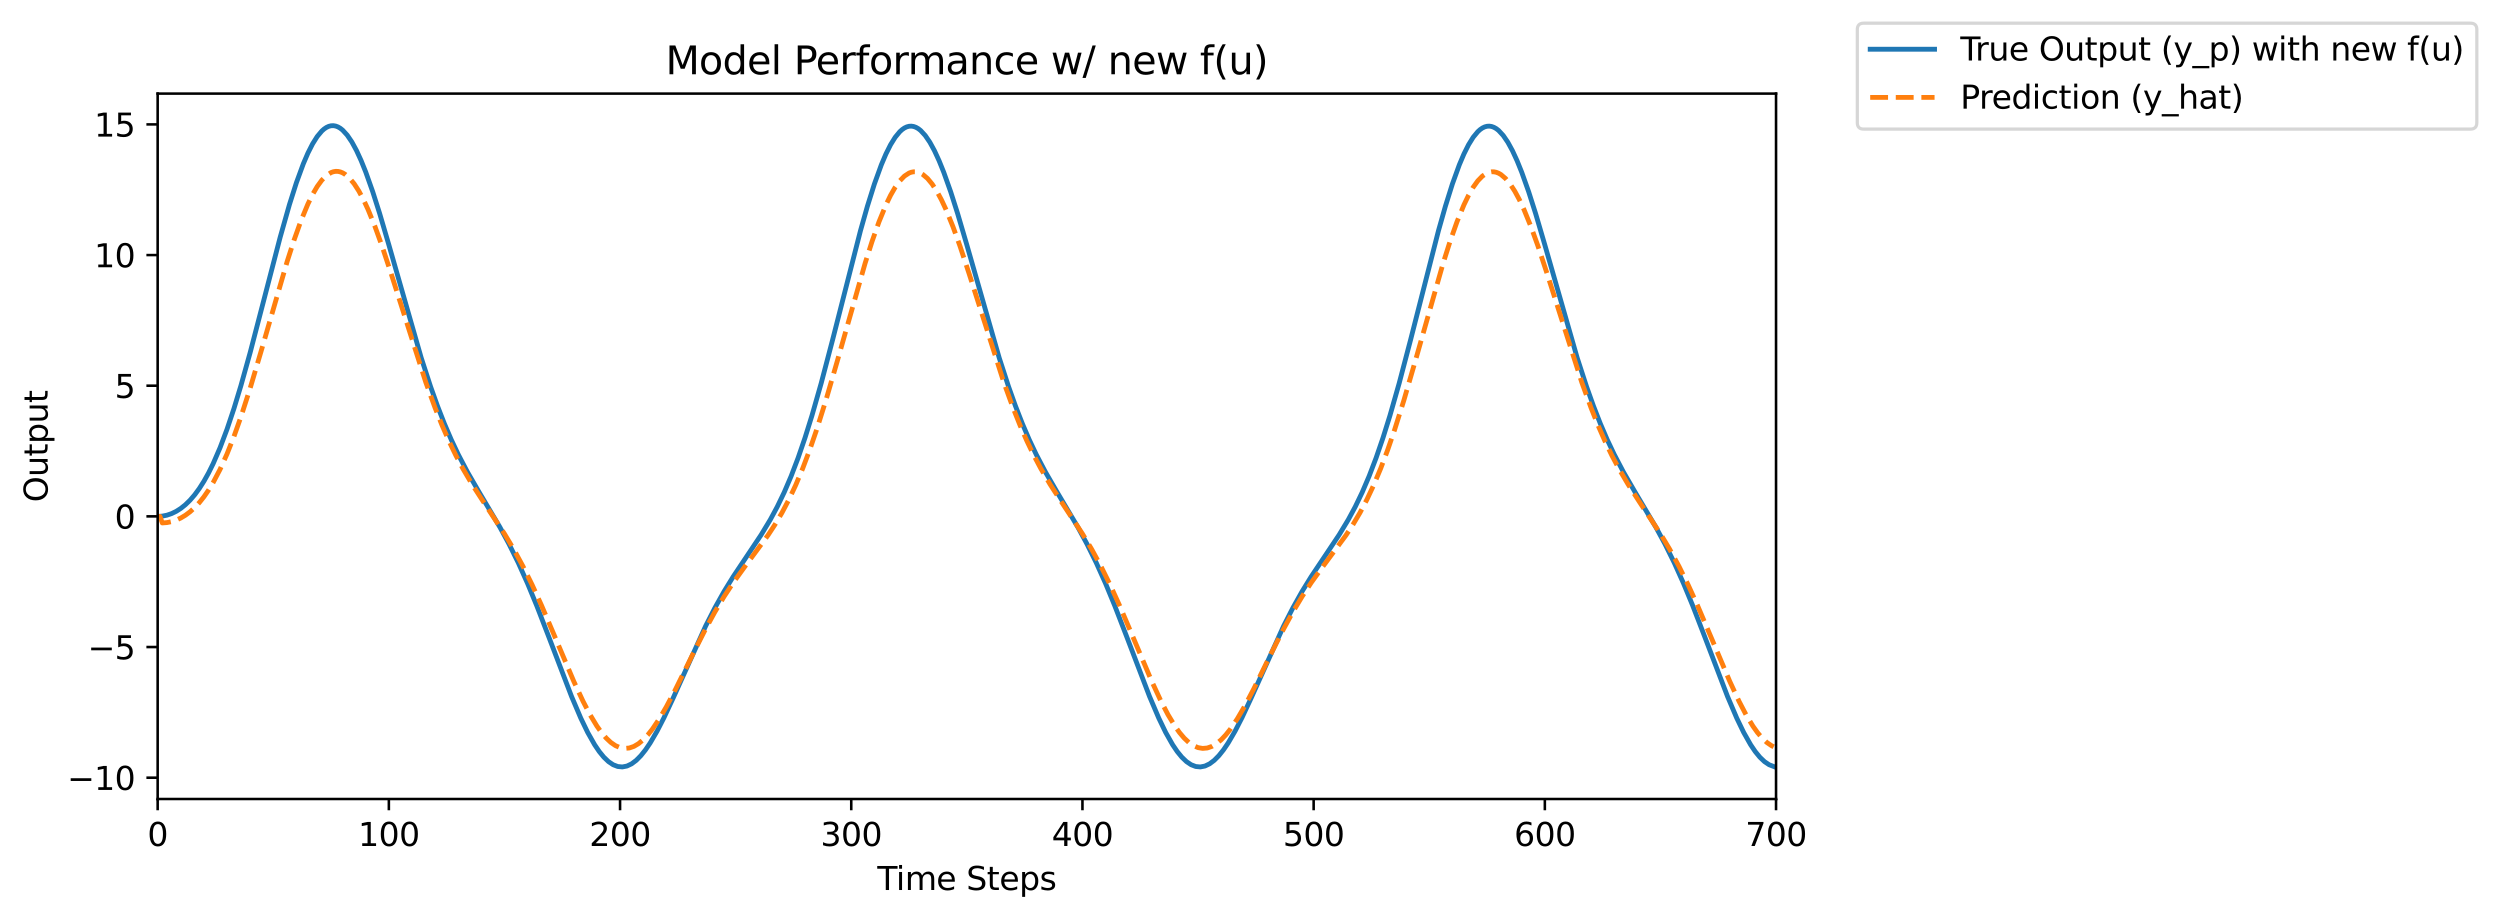 <?xml version="1.0" encoding="utf-8" standalone="no"?>
<!DOCTYPE svg PUBLIC "-//W3C//DTD SVG 1.1//EN"
  "http://www.w3.org/Graphics/SVG/1.1/DTD/svg11.dtd">
<svg xmlns:xlink="http://www.w3.org/1999/xlink" width="776.718pt" height="285.796pt" viewBox="0 0 776.718 285.796" xmlns="http://www.w3.org/2000/svg" version="1.1">
 <defs>
  <style type="text/css">*{stroke-linejoin: round; stroke-linecap: butt}</style>
 </defs>
 <g id="figure_1">
  <g id="patch_1">
   <path d="M 0 285.796 
L 776.718 285.796 
L 776.718 0 
L 0 0 
z
" style="fill: #ffffff"/>
  </g>
  <g id="axes_1">
   <g id="patch_2">
    <path d="M 48.983 248.24 
L 551.793 248.24 
L 551.793 29.08 
L 48.983 29.08 
z
" style="fill: #ffffff"/>
   </g>
   <g id="matplotlib.axis_1">
    <g id="xtick_1">
     <g id="line2d_1">
      <defs>
       <path id="m8957462bdc" d="M 0 0 
L 0 3.5 
" style="stroke: #000000; stroke-width: 0.8"/>
      </defs>
      <g>
       <use xlink:href="#m8957462bdc" x="48.983" y="248.24" style="stroke: #000000; stroke-width: 0.8"/>
      </g>
     </g>
     <g id="text_1">
      <!-- 0 -->
      <g transform="translate(45.802 262.838) scale(0.1 -0.1)">
       <defs>
        <path id="DejaVuSans-30" d="M 2034 4250 
Q 1547 4250 1301 3770 
Q 1056 3291 1056 2328 
Q 1056 1369 1301 889 
Q 1547 409 2034 409 
Q 2525 409 2770 889 
Q 3016 1369 3016 2328 
Q 3016 3291 2770 3770 
Q 2525 4250 2034 4250 
z
M 2034 4750 
Q 2819 4750 3233 4129 
Q 3647 3509 3647 2328 
Q 3647 1150 3233 529 
Q 2819 -91 2034 -91 
Q 1250 -91 836 529 
Q 422 1150 422 2328 
Q 422 3509 836 4129 
Q 1250 4750 2034 4750 
z
" transform="scale(0.016)"/>
       </defs>
       <use xlink:href="#DejaVuSans-30"/>
      </g>
     </g>
    </g>
    <g id="xtick_2">
     <g id="line2d_2">
      <g>
       <use xlink:href="#m8957462bdc" x="120.813" y="248.24" style="stroke: #000000; stroke-width: 0.8"/>
      </g>
     </g>
     <g id="text_2">
      <!-- 100 -->
      <g transform="translate(111.269 262.838) scale(0.1 -0.1)">
       <defs>
        <path id="DejaVuSans-31" d="M 794 531 
L 1825 531 
L 1825 4091 
L 703 3866 
L 703 4441 
L 1819 4666 
L 2450 4666 
L 2450 531 
L 3481 531 
L 3481 0 
L 794 0 
L 794 531 
z
" transform="scale(0.016)"/>
       </defs>
       <use xlink:href="#DejaVuSans-31"/>
       <use xlink:href="#DejaVuSans-30" x="63.623"/>
       <use xlink:href="#DejaVuSans-30" x="127.246"/>
      </g>
     </g>
    </g>
    <g id="xtick_3">
     <g id="line2d_3">
      <g>
       <use xlink:href="#m8957462bdc" x="192.643" y="248.24" style="stroke: #000000; stroke-width: 0.8"/>
      </g>
     </g>
     <g id="text_3">
      <!-- 200 -->
      <g transform="translate(183.099 262.838) scale(0.1 -0.1)">
       <defs>
        <path id="DejaVuSans-32" d="M 1228 531 
L 3431 531 
L 3431 0 
L 469 0 
L 469 531 
Q 828 903 1448 1529 
Q 2069 2156 2228 2338 
Q 2531 2678 2651 2914 
Q 2772 3150 2772 3378 
Q 2772 3750 2511 3984 
Q 2250 4219 1831 4219 
Q 1534 4219 1204 4116 
Q 875 4013 500 3803 
L 500 4441 
Q 881 4594 1212 4672 
Q 1544 4750 1819 4750 
Q 2544 4750 2975 4387 
Q 3406 4025 3406 3419 
Q 3406 3131 3298 2873 
Q 3191 2616 2906 2266 
Q 2828 2175 2409 1742 
Q 1991 1309 1228 531 
z
" transform="scale(0.016)"/>
       </defs>
       <use xlink:href="#DejaVuSans-32"/>
       <use xlink:href="#DejaVuSans-30" x="63.623"/>
       <use xlink:href="#DejaVuSans-30" x="127.246"/>
      </g>
     </g>
    </g>
    <g id="xtick_4">
     <g id="line2d_4">
      <g>
       <use xlink:href="#m8957462bdc" x="264.473" y="248.24" style="stroke: #000000; stroke-width: 0.8"/>
      </g>
     </g>
     <g id="text_4">
      <!-- 300 -->
      <g transform="translate(254.929 262.838) scale(0.1 -0.1)">
       <defs>
        <path id="DejaVuSans-33" d="M 2597 2516 
Q 3050 2419 3304 2112 
Q 3559 1806 3559 1356 
Q 3559 666 3084 287 
Q 2609 -91 1734 -91 
Q 1441 -91 1130 -33 
Q 819 25 488 141 
L 488 750 
Q 750 597 1062 519 
Q 1375 441 1716 441 
Q 2309 441 2620 675 
Q 2931 909 2931 1356 
Q 2931 1769 2642 2001 
Q 2353 2234 1838 2234 
L 1294 2234 
L 1294 2753 
L 1863 2753 
Q 2328 2753 2575 2939 
Q 2822 3125 2822 3475 
Q 2822 3834 2567 4026 
Q 2313 4219 1838 4219 
Q 1578 4219 1281 4162 
Q 984 4106 628 3988 
L 628 4550 
Q 988 4650 1302 4700 
Q 1616 4750 1894 4750 
Q 2613 4750 3031 4423 
Q 3450 4097 3450 3541 
Q 3450 3153 3228 2886 
Q 3006 2619 2597 2516 
z
" transform="scale(0.016)"/>
       </defs>
       <use xlink:href="#DejaVuSans-33"/>
       <use xlink:href="#DejaVuSans-30" x="63.623"/>
       <use xlink:href="#DejaVuSans-30" x="127.246"/>
      </g>
     </g>
    </g>
    <g id="xtick_5">
     <g id="line2d_5">
      <g>
       <use xlink:href="#m8957462bdc" x="336.303" y="248.24" style="stroke: #000000; stroke-width: 0.8"/>
      </g>
     </g>
     <g id="text_5">
      <!-- 400 -->
      <g transform="translate(326.759 262.838) scale(0.1 -0.1)">
       <defs>
        <path id="DejaVuSans-34" d="M 2419 4116 
L 825 1625 
L 2419 1625 
L 2419 4116 
z
M 2253 4666 
L 3047 4666 
L 3047 1625 
L 3713 1625 
L 3713 1100 
L 3047 1100 
L 3047 0 
L 2419 0 
L 2419 1100 
L 313 1100 
L 313 1709 
L 2253 4666 
z
" transform="scale(0.016)"/>
       </defs>
       <use xlink:href="#DejaVuSans-34"/>
       <use xlink:href="#DejaVuSans-30" x="63.623"/>
       <use xlink:href="#DejaVuSans-30" x="127.246"/>
      </g>
     </g>
    </g>
    <g id="xtick_6">
     <g id="line2d_6">
      <g>
       <use xlink:href="#m8957462bdc" x="408.133" y="248.24" style="stroke: #000000; stroke-width: 0.8"/>
      </g>
     </g>
     <g id="text_6">
      <!-- 500 -->
      <g transform="translate(398.589 262.838) scale(0.1 -0.1)">
       <defs>
        <path id="DejaVuSans-35" d="M 691 4666 
L 3169 4666 
L 3169 4134 
L 1269 4134 
L 1269 2991 
Q 1406 3038 1543 3061 
Q 1681 3084 1819 3084 
Q 2600 3084 3056 2656 
Q 3513 2228 3513 1497 
Q 3513 744 3044 326 
Q 2575 -91 1722 -91 
Q 1428 -91 1123 -41 
Q 819 9 494 109 
L 494 744 
Q 775 591 1075 516 
Q 1375 441 1709 441 
Q 2250 441 2565 725 
Q 2881 1009 2881 1497 
Q 2881 1984 2565 2268 
Q 2250 2553 1709 2553 
Q 1456 2553 1204 2497 
Q 953 2441 691 2322 
L 691 4666 
z
" transform="scale(0.016)"/>
       </defs>
       <use xlink:href="#DejaVuSans-35"/>
       <use xlink:href="#DejaVuSans-30" x="63.623"/>
       <use xlink:href="#DejaVuSans-30" x="127.246"/>
      </g>
     </g>
    </g>
    <g id="xtick_7">
     <g id="line2d_7">
      <g>
       <use xlink:href="#m8957462bdc" x="479.963" y="248.24" style="stroke: #000000; stroke-width: 0.8"/>
      </g>
     </g>
     <g id="text_7">
      <!-- 600 -->
      <g transform="translate(470.419 262.838) scale(0.1 -0.1)">
       <defs>
        <path id="DejaVuSans-36" d="M 2113 2584 
Q 1688 2584 1439 2293 
Q 1191 2003 1191 1497 
Q 1191 994 1439 701 
Q 1688 409 2113 409 
Q 2538 409 2786 701 
Q 3034 994 3034 1497 
Q 3034 2003 2786 2293 
Q 2538 2584 2113 2584 
z
M 3366 4563 
L 3366 3988 
Q 3128 4100 2886 4159 
Q 2644 4219 2406 4219 
Q 1781 4219 1451 3797 
Q 1122 3375 1075 2522 
Q 1259 2794 1537 2939 
Q 1816 3084 2150 3084 
Q 2853 3084 3261 2657 
Q 3669 2231 3669 1497 
Q 3669 778 3244 343 
Q 2819 -91 2113 -91 
Q 1303 -91 875 529 
Q 447 1150 447 2328 
Q 447 3434 972 4092 
Q 1497 4750 2381 4750 
Q 2619 4750 2861 4703 
Q 3103 4656 3366 4563 
z
" transform="scale(0.016)"/>
       </defs>
       <use xlink:href="#DejaVuSans-36"/>
       <use xlink:href="#DejaVuSans-30" x="63.623"/>
       <use xlink:href="#DejaVuSans-30" x="127.246"/>
      </g>
     </g>
    </g>
    <g id="xtick_8">
     <g id="line2d_8">
      <g>
       <use xlink:href="#m8957462bdc" x="551.793" y="248.24" style="stroke: #000000; stroke-width: 0.8"/>
      </g>
     </g>
     <g id="text_8">
      <!-- 700 -->
      <g transform="translate(542.249 262.838) scale(0.1 -0.1)">
       <defs>
        <path id="DejaVuSans-37" d="M 525 4666 
L 3525 4666 
L 3525 4397 
L 1831 0 
L 1172 0 
L 2766 4134 
L 525 4134 
L 525 4666 
z
" transform="scale(0.016)"/>
       </defs>
       <use xlink:href="#DejaVuSans-37"/>
       <use xlink:href="#DejaVuSans-30" x="63.623"/>
       <use xlink:href="#DejaVuSans-30" x="127.246"/>
      </g>
     </g>
    </g>
    <g id="text_9">
     <!-- Time Steps -->
     <g transform="translate(272.575 276.517) scale(0.1 -0.1)">
      <defs>
       <path id="DejaVuSans-54" d="M -19 4666 
L 3928 4666 
L 3928 4134 
L 2272 4134 
L 2272 0 
L 1638 0 
L 1638 4134 
L -19 4134 
L -19 4666 
z
" transform="scale(0.016)"/>
       <path id="DejaVuSans-69" d="M 603 3500 
L 1178 3500 
L 1178 0 
L 603 0 
L 603 3500 
z
M 603 4863 
L 1178 4863 
L 1178 4134 
L 603 4134 
L 603 4863 
z
" transform="scale(0.016)"/>
       <path id="DejaVuSans-6d" d="M 3328 2828 
Q 3544 3216 3844 3400 
Q 4144 3584 4550 3584 
Q 5097 3584 5394 3201 
Q 5691 2819 5691 2113 
L 5691 0 
L 5113 0 
L 5113 2094 
Q 5113 2597 4934 2840 
Q 4756 3084 4391 3084 
Q 3944 3084 3684 2787 
Q 3425 2491 3425 1978 
L 3425 0 
L 2847 0 
L 2847 2094 
Q 2847 2600 2669 2842 
Q 2491 3084 2119 3084 
Q 1678 3084 1418 2786 
Q 1159 2488 1159 1978 
L 1159 0 
L 581 0 
L 581 3500 
L 1159 3500 
L 1159 2956 
Q 1356 3278 1631 3431 
Q 1906 3584 2284 3584 
Q 2666 3584 2933 3390 
Q 3200 3197 3328 2828 
z
" transform="scale(0.016)"/>
       <path id="DejaVuSans-65" d="M 3597 1894 
L 3597 1613 
L 953 1613 
Q 991 1019 1311 708 
Q 1631 397 2203 397 
Q 2534 397 2845 478 
Q 3156 559 3463 722 
L 3463 178 
Q 3153 47 2828 -22 
Q 2503 -91 2169 -91 
Q 1331 -91 842 396 
Q 353 884 353 1716 
Q 353 2575 817 3079 
Q 1281 3584 2069 3584 
Q 2775 3584 3186 3129 
Q 3597 2675 3597 1894 
z
M 3022 2063 
Q 3016 2534 2758 2815 
Q 2500 3097 2075 3097 
Q 1594 3097 1305 2825 
Q 1016 2553 972 2059 
L 3022 2063 
z
" transform="scale(0.016)"/>
       <path id="DejaVuSans-20" transform="scale(0.016)"/>
       <path id="DejaVuSans-53" d="M 3425 4513 
L 3425 3897 
Q 3066 4069 2747 4153 
Q 2428 4238 2131 4238 
Q 1616 4238 1336 4038 
Q 1056 3838 1056 3469 
Q 1056 3159 1242 3001 
Q 1428 2844 1947 2747 
L 2328 2669 
Q 3034 2534 3370 2195 
Q 3706 1856 3706 1288 
Q 3706 609 3251 259 
Q 2797 -91 1919 -91 
Q 1588 -91 1214 -16 
Q 841 59 441 206 
L 441 856 
Q 825 641 1194 531 
Q 1563 422 1919 422 
Q 2459 422 2753 634 
Q 3047 847 3047 1241 
Q 3047 1584 2836 1778 
Q 2625 1972 2144 2069 
L 1759 2144 
Q 1053 2284 737 2584 
Q 422 2884 422 3419 
Q 422 4038 858 4394 
Q 1294 4750 2059 4750 
Q 2388 4750 2728 4690 
Q 3069 4631 3425 4513 
z
" transform="scale(0.016)"/>
       <path id="DejaVuSans-74" d="M 1172 4494 
L 1172 3500 
L 2356 3500 
L 2356 3053 
L 1172 3053 
L 1172 1153 
Q 1172 725 1289 603 
Q 1406 481 1766 481 
L 2356 481 
L 2356 0 
L 1766 0 
Q 1100 0 847 248 
Q 594 497 594 1153 
L 594 3053 
L 172 3053 
L 172 3500 
L 594 3500 
L 594 4494 
L 1172 4494 
z
" transform="scale(0.016)"/>
       <path id="DejaVuSans-70" d="M 1159 525 
L 1159 -1331 
L 581 -1331 
L 581 3500 
L 1159 3500 
L 1159 2969 
Q 1341 3281 1617 3432 
Q 1894 3584 2278 3584 
Q 2916 3584 3314 3078 
Q 3713 2572 3713 1747 
Q 3713 922 3314 415 
Q 2916 -91 2278 -91 
Q 1894 -91 1617 61 
Q 1341 213 1159 525 
z
M 3116 1747 
Q 3116 2381 2855 2742 
Q 2594 3103 2138 3103 
Q 1681 3103 1420 2742 
Q 1159 2381 1159 1747 
Q 1159 1113 1420 752 
Q 1681 391 2138 391 
Q 2594 391 2855 752 
Q 3116 1113 3116 1747 
z
" transform="scale(0.016)"/>
       <path id="DejaVuSans-73" d="M 2834 3397 
L 2834 2853 
Q 2591 2978 2328 3040 
Q 2066 3103 1784 3103 
Q 1356 3103 1142 2972 
Q 928 2841 928 2578 
Q 928 2378 1081 2264 
Q 1234 2150 1697 2047 
L 1894 2003 
Q 2506 1872 2764 1633 
Q 3022 1394 3022 966 
Q 3022 478 2636 193 
Q 2250 -91 1575 -91 
Q 1294 -91 989 -36 
Q 684 19 347 128 
L 347 722 
Q 666 556 975 473 
Q 1284 391 1588 391 
Q 1994 391 2212 530 
Q 2431 669 2431 922 
Q 2431 1156 2273 1281 
Q 2116 1406 1581 1522 
L 1381 1569 
Q 847 1681 609 1914 
Q 372 2147 372 2553 
Q 372 3047 722 3315 
Q 1072 3584 1716 3584 
Q 2034 3584 2315 3537 
Q 2597 3491 2834 3397 
z
" transform="scale(0.016)"/>
      </defs>
      <use xlink:href="#DejaVuSans-54"/>
      <use xlink:href="#DejaVuSans-69" x="57.959"/>
      <use xlink:href="#DejaVuSans-6d" x="85.742"/>
      <use xlink:href="#DejaVuSans-65" x="183.154"/>
      <use xlink:href="#DejaVuSans-20" x="244.678"/>
      <use xlink:href="#DejaVuSans-53" x="276.465"/>
      <use xlink:href="#DejaVuSans-74" x="339.941"/>
      <use xlink:href="#DejaVuSans-65" x="379.15"/>
      <use xlink:href="#DejaVuSans-70" x="440.674"/>
      <use xlink:href="#DejaVuSans-73" x="504.15"/>
     </g>
    </g>
   </g>
   <g id="matplotlib.axis_2">
    <g id="ytick_1">
     <g id="line2d_9">
      <defs>
       <path id="m31ae482c3a" d="M 0 0 
L -3.5 0 
" style="stroke: #000000; stroke-width: 0.8"/>
      </defs>
      <g>
       <use xlink:href="#m31ae482c3a" x="48.983" y="241.623" style="stroke: #000000; stroke-width: 0.8"/>
      </g>
     </g>
     <g id="text_10">
      <!-- −10 -->
      <g transform="translate(20.878 245.422) scale(0.1 -0.1)">
       <defs>
        <path id="DejaVuSans-2212" d="M 678 2272 
L 4684 2272 
L 4684 1741 
L 678 1741 
L 678 2272 
z
" transform="scale(0.016)"/>
       </defs>
       <use xlink:href="#DejaVuSans-2212"/>
       <use xlink:href="#DejaVuSans-31" x="83.789"/>
       <use xlink:href="#DejaVuSans-30" x="147.412"/>
      </g>
     </g>
    </g>
    <g id="ytick_2">
     <g id="line2d_10">
      <g>
       <use xlink:href="#m31ae482c3a" x="48.983" y="201.028" style="stroke: #000000; stroke-width: 0.8"/>
      </g>
     </g>
     <g id="text_11">
      <!-- −5 -->
      <g transform="translate(27.241 204.827) scale(0.1 -0.1)">
       <use xlink:href="#DejaVuSans-2212"/>
       <use xlink:href="#DejaVuSans-35" x="83.789"/>
      </g>
     </g>
    </g>
    <g id="ytick_3">
     <g id="line2d_11">
      <g>
       <use xlink:href="#m31ae482c3a" x="48.983" y="160.433" style="stroke: #000000; stroke-width: 0.8"/>
      </g>
     </g>
     <g id="text_12">
      <!-- 0 -->
      <g transform="translate(35.62 164.232) scale(0.1 -0.1)">
       <use xlink:href="#DejaVuSans-30"/>
      </g>
     </g>
    </g>
    <g id="ytick_4">
     <g id="line2d_12">
      <g>
       <use xlink:href="#m31ae482c3a" x="48.983" y="119.838" style="stroke: #000000; stroke-width: 0.8"/>
      </g>
     </g>
     <g id="text_13">
      <!-- 5 -->
      <g transform="translate(35.62 123.637) scale(0.1 -0.1)">
       <use xlink:href="#DejaVuSans-35"/>
      </g>
     </g>
    </g>
    <g id="ytick_5">
     <g id="line2d_13">
      <g>
       <use xlink:href="#m31ae482c3a" x="48.983" y="79.243" style="stroke: #000000; stroke-width: 0.8"/>
      </g>
     </g>
     <g id="text_14">
      <!-- 10 -->
      <g transform="translate(29.258 83.042) scale(0.1 -0.1)">
       <use xlink:href="#DejaVuSans-31"/>
       <use xlink:href="#DejaVuSans-30" x="63.623"/>
      </g>
     </g>
    </g>
    <g id="ytick_6">
     <g id="line2d_14">
      <g>
       <use xlink:href="#m31ae482c3a" x="48.983" y="38.647" style="stroke: #000000; stroke-width: 0.8"/>
      </g>
     </g>
     <g id="text_15">
      <!-- 15 -->
      <g transform="translate(29.258 42.447) scale(0.1 -0.1)">
       <use xlink:href="#DejaVuSans-31"/>
       <use xlink:href="#DejaVuSans-35" x="63.623"/>
      </g>
     </g>
    </g>
    <g id="text_16">
     <!-- Output -->
     <g transform="translate(14.798 156.028) rotate(-90) scale(0.1 -0.1)">
      <defs>
       <path id="DejaVuSans-4f" d="M 2522 4238 
Q 1834 4238 1429 3725 
Q 1025 3213 1025 2328 
Q 1025 1447 1429 934 
Q 1834 422 2522 422 
Q 3209 422 3611 934 
Q 4013 1447 4013 2328 
Q 4013 3213 3611 3725 
Q 3209 4238 2522 4238 
z
M 2522 4750 
Q 3503 4750 4090 4092 
Q 4678 3434 4678 2328 
Q 4678 1225 4090 567 
Q 3503 -91 2522 -91 
Q 1538 -91 948 565 
Q 359 1222 359 2328 
Q 359 3434 948 4092 
Q 1538 4750 2522 4750 
z
" transform="scale(0.016)"/>
       <path id="DejaVuSans-75" d="M 544 1381 
L 544 3500 
L 1119 3500 
L 1119 1403 
Q 1119 906 1312 657 
Q 1506 409 1894 409 
Q 2359 409 2629 706 
Q 2900 1003 2900 1516 
L 2900 3500 
L 3475 3500 
L 3475 0 
L 2900 0 
L 2900 538 
Q 2691 219 2414 64 
Q 2138 -91 1772 -91 
Q 1169 -91 856 284 
Q 544 659 544 1381 
z
M 1991 3584 
L 1991 3584 
z
" transform="scale(0.016)"/>
      </defs>
      <use xlink:href="#DejaVuSans-4f"/>
      <use xlink:href="#DejaVuSans-75" x="78.711"/>
      <use xlink:href="#DejaVuSans-74" x="142.09"/>
      <use xlink:href="#DejaVuSans-70" x="181.299"/>
      <use xlink:href="#DejaVuSans-75" x="244.775"/>
      <use xlink:href="#DejaVuSans-74" x="308.154"/>
     </g>
    </g>
   </g>
   <g id="line2d_15">
    <path d="M 48.983 160.433 
L 50.419 160.349 
L 51.856 160.062 
L 53.293 159.573 
L 54.729 158.876 
L 56.166 157.961 
L 57.602 156.812 
L 59.039 155.412 
L 60.476 153.744 
L 61.912 151.789 
L 63.349 149.531 
L 64.785 146.957 
L 66.222 144.055 
L 68.377 139.079 
L 70.532 133.357 
L 72.687 126.923 
L 74.842 119.838 
L 77.715 109.554 
L 82.025 93.001 
L 87.053 73.679 
L 89.926 63.558 
L 92.081 56.775 
L 94.236 50.888 
L 95.672 47.543 
L 97.109 44.71 
L 98.546 42.423 
L 99.982 40.71 
L 100.7 40.074 
L 101.419 39.589 
L 102.137 39.255 
L 102.855 39.072 
L 103.574 39.042 
L 104.292 39.163 
L 105.01 39.434 
L 105.729 39.855 
L 106.447 40.423 
L 107.883 41.991 
L 109.32 44.113 
L 110.757 46.757 
L 112.193 49.886 
L 113.63 53.454 
L 115.785 59.523 
L 117.94 66.291 
L 120.813 76.074 
L 130.869 111.173 
L 133.742 120.022 
L 135.897 126.075 
L 138.052 131.604 
L 140.207 136.625 
L 142.362 141.181 
L 145.235 146.66 
L 148.827 152.866 
L 155.291 163.758 
L 158.164 169.059 
L 161.038 174.88 
L 163.911 181.285 
L 166.784 188.247 
L 170.376 197.541 
L 177.559 216.346 
L 180.432 223.094 
L 182.587 227.559 
L 184.742 231.372 
L 186.178 233.496 
L 187.615 235.254 
L 189.051 236.624 
L 190.488 237.591 
L 191.925 238.144 
L 193.361 238.278 
L 194.798 237.997 
L 196.234 237.309 
L 197.671 236.229 
L 199.108 234.776 
L 200.544 232.977 
L 201.981 230.861 
L 204.136 227.17 
L 206.291 222.97 
L 209.164 216.818 
L 219.22 194.525 
L 222.093 188.883 
L 224.966 183.754 
L 227.84 179.088 
L 232.149 172.644 
L 236.459 166.19 
L 239.332 161.433 
L 241.487 157.435 
L 243.642 152.959 
L 245.797 147.926 
L 247.952 142.283 
L 250.107 136.01 
L 252.262 129.119 
L 255.135 119.056 
L 258.726 105.386 
L 267.346 71.641 
L 269.501 64.043 
L 271.656 57.176 
L 273.811 51.22 
L 275.247 47.836 
L 276.684 44.968 
L 278.121 42.651 
L 279.557 40.911 
L 280.275 40.263 
L 280.994 39.766 
L 281.712 39.421 
L 282.43 39.228 
L 283.149 39.188 
L 283.867 39.3 
L 284.585 39.564 
L 285.304 39.976 
L 286.022 40.537 
L 287.458 42.092 
L 288.895 44.202 
L 290.332 46.836 
L 291.768 49.955 
L 293.205 53.514 
L 295.36 59.573 
L 297.515 66.333 
L 300.388 76.107 
L 310.444 111.187 
L 313.317 120.032 
L 315.472 126.084 
L 317.627 131.612 
L 319.782 136.631 
L 321.937 141.186 
L 324.81 146.663 
L 328.402 152.869 
L 334.866 163.76 
L 337.739 169.06 
L 340.613 174.881 
L 343.486 181.285 
L 346.359 188.247 
L 349.951 197.542 
L 357.134 216.347 
L 360.007 223.095 
L 362.162 227.56 
L 364.317 231.372 
L 365.753 233.496 
L 367.19 235.254 
L 368.626 236.624 
L 370.063 237.591 
L 371.5 238.144 
L 372.936 238.278 
L 374.373 237.997 
L 375.809 237.309 
L 377.246 236.229 
L 378.683 234.776 
L 380.119 232.977 
L 381.556 230.861 
L 383.711 227.17 
L 385.866 222.97 
L 388.739 216.818 
L 398.795 194.525 
L 401.668 188.883 
L 404.541 183.754 
L 407.415 179.088 
L 411.724 172.644 
L 416.034 166.19 
L 418.907 161.433 
L 421.062 157.435 
L 423.217 152.959 
L 425.372 147.926 
L 427.527 142.283 
L 429.682 136.01 
L 431.837 129.119 
L 434.71 119.056 
L 438.301 105.386 
L 446.921 71.641 
L 449.076 64.043 
L 451.231 57.176 
L 453.386 51.22 
L 454.822 47.836 
L 456.259 44.968 
L 457.696 42.651 
L 459.132 40.911 
L 459.85 40.263 
L 460.569 39.766 
L 461.287 39.421 
L 462.005 39.228 
L 462.724 39.188 
L 463.442 39.3 
L 464.16 39.564 
L 464.879 39.976 
L 465.597 40.537 
L 467.033 42.092 
L 468.47 44.202 
L 469.907 46.836 
L 471.343 49.955 
L 472.78 53.514 
L 474.935 59.573 
L 477.09 66.333 
L 479.963 76.107 
L 490.019 111.187 
L 492.892 120.032 
L 495.047 126.084 
L 497.202 131.612 
L 499.357 136.631 
L 501.512 141.186 
L 504.385 146.663 
L 507.977 152.869 
L 514.441 163.76 
L 517.314 169.06 
L 520.188 174.881 
L 523.061 181.285 
L 525.934 188.247 
L 529.526 197.542 
L 536.709 216.347 
L 539.582 223.095 
L 541.737 227.56 
L 543.892 231.372 
L 545.328 233.496 
L 546.765 235.254 
L 548.201 236.624 
L 549.638 237.591 
L 551.075 238.144 
L 551.075 238.144 
" clip-path="url(#pe29c8f30bc)" style="fill: none; stroke: #1f77b4; stroke-width: 1.5; stroke-linecap: square"/>
   </g>
   <g id="line2d_16">
    <path d="M 48.983 160.433 
L 49.701 160.433 
L 50.419 162.471 
L 51.856 162.362 
L 53.293 162.072 
L 54.729 161.601 
L 56.166 160.941 
L 57.602 160.083 
L 59.039 159.012 
L 60.476 157.712 
L 61.912 156.168 
L 63.349 154.364 
L 64.785 152.285 
L 66.222 149.92 
L 68.377 145.816 
L 70.532 141.038 
L 72.687 135.598 
L 74.842 129.539 
L 77.715 120.623 
L 81.306 108.493 
L 89.208 81.261 
L 91.363 74.579 
L 93.517 68.558 
L 95.672 63.361 
L 97.109 60.425 
L 98.546 57.956 
L 99.982 55.983 
L 101.419 54.53 
L 102.855 53.611 
L 103.574 53.356 
L 104.292 53.237 
L 105.01 53.255 
L 105.729 53.409 
L 106.447 53.699 
L 107.165 54.121 
L 108.602 55.36 
L 110.038 57.106 
L 111.475 59.332 
L 112.912 62.005 
L 114.348 65.088 
L 116.503 70.386 
L 118.658 76.35 
L 121.531 85.045 
L 132.306 118.825 
L 135.179 126.724 
L 137.334 132.119 
L 139.489 137.044 
L 141.644 141.514 
L 143.798 145.573 
L 146.672 150.461 
L 150.263 156.02 
L 156.728 165.849 
L 159.601 170.655 
L 162.474 175.937 
L 165.347 181.745 
L 168.221 188.048 
L 172.53 198.159 
L 178.277 211.716 
L 181.15 217.899 
L 183.305 222.032 
L 185.46 225.601 
L 186.896 227.617 
L 188.333 229.311 
L 189.77 230.662 
L 191.206 231.654 
L 192.643 232.276 
L 194.079 232.523 
L 195.516 232.394 
L 196.953 231.896 
L 198.389 231.04 
L 199.826 229.843 
L 201.262 228.325 
L 202.699 226.514 
L 204.854 223.31 
L 207.009 219.624 
L 209.882 214.167 
L 215.628 202.487 
L 219.22 195.4 
L 222.093 190.14 
L 224.966 185.331 
L 227.84 180.968 
L 231.431 175.996 
L 238.614 166.275 
L 240.769 162.985 
L 242.924 159.343 
L 245.079 155.261 
L 247.234 150.671 
L 249.389 145.53 
L 251.543 139.822 
L 253.698 133.56 
L 256.572 124.436 
L 260.163 112.079 
L 268.783 81.778 
L 270.938 75.006 
L 273.092 68.911 
L 275.247 63.653 
L 276.684 60.684 
L 278.121 58.184 
L 279.557 56.184 
L 280.994 54.707 
L 282.43 53.767 
L 283.149 53.503 
L 283.867 53.375 
L 284.585 53.385 
L 285.304 53.531 
L 286.022 53.813 
L 286.74 54.228 
L 288.177 55.455 
L 289.613 57.189 
L 291.05 59.405 
L 292.487 62.07 
L 293.923 65.145 
L 296.078 70.433 
L 298.233 76.389 
L 301.106 85.075 
L 311.881 118.836 
L 314.754 126.733 
L 316.909 132.127 
L 319.064 137.05 
L 321.219 141.519 
L 323.373 145.577 
L 326.247 150.464 
L 329.838 156.022 
L 336.303 165.85 
L 339.176 170.657 
L 342.049 175.938 
L 344.922 181.746 
L 347.796 188.049 
L 352.105 198.159 
L 357.852 211.716 
L 360.725 217.9 
L 362.88 222.032 
L 365.035 225.601 
L 366.471 227.617 
L 367.908 229.311 
L 369.345 230.662 
L 370.781 231.654 
L 372.218 232.276 
L 373.654 232.523 
L 375.091 232.394 
L 376.528 231.896 
L 377.964 231.04 
L 379.401 229.843 
L 380.837 228.325 
L 382.274 226.514 
L 384.429 223.31 
L 386.584 219.624 
L 389.457 214.167 
L 395.203 202.487 
L 398.795 195.4 
L 401.668 190.14 
L 404.541 185.331 
L 407.415 180.968 
L 411.006 175.996 
L 418.189 166.275 
L 420.344 162.985 
L 422.499 159.343 
L 424.654 155.261 
L 426.809 150.671 
L 428.964 145.53 
L 431.118 139.822 
L 433.273 133.56 
L 436.147 124.436 
L 439.738 112.079 
L 448.358 81.778 
L 450.513 75.006 
L 452.667 68.911 
L 454.822 63.653 
L 456.259 60.684 
L 457.696 58.184 
L 459.132 56.184 
L 460.569 54.707 
L 462.005 53.767 
L 462.724 53.503 
L 463.442 53.375 
L 464.16 53.385 
L 464.879 53.531 
L 465.597 53.813 
L 466.315 54.228 
L 467.752 55.455 
L 469.188 57.189 
L 470.625 59.405 
L 472.062 62.07 
L 473.498 65.145 
L 475.653 70.433 
L 477.808 76.389 
L 480.681 85.075 
L 491.456 118.836 
L 494.329 126.733 
L 496.484 132.127 
L 498.639 137.05 
L 500.794 141.519 
L 502.948 145.577 
L 505.822 150.464 
L 509.413 156.022 
L 515.878 165.85 
L 518.751 170.657 
L 521.624 175.938 
L 524.497 181.746 
L 527.371 188.049 
L 531.68 198.159 
L 537.427 211.716 
L 540.3 217.9 
L 542.455 222.032 
L 544.61 225.601 
L 546.046 227.617 
L 547.483 229.311 
L 548.92 230.662 
L 550.356 231.654 
L 551.075 232.012 
L 551.075 232.012 
" clip-path="url(#pe29c8f30bc)" style="fill: none; stroke-dasharray: 5.55,2.4; stroke-dashoffset: 0; stroke: #ff7f0e; stroke-width: 1.5"/>
   </g>
   <g id="patch_3">
    <path d="M 48.983 248.24 
L 48.983 29.08 
" style="fill: none; stroke: #000000; stroke-width: 0.8; stroke-linejoin: miter; stroke-linecap: square"/>
   </g>
   <g id="patch_4">
    <path d="M 551.793 248.24 
L 551.793 29.08 
" style="fill: none; stroke: #000000; stroke-width: 0.8; stroke-linejoin: miter; stroke-linecap: square"/>
   </g>
   <g id="patch_5">
    <path d="M 48.983 248.24 
L 551.793 248.24 
" style="fill: none; stroke: #000000; stroke-width: 0.8; stroke-linejoin: miter; stroke-linecap: square"/>
   </g>
   <g id="patch_6">
    <path d="M 48.983 29.08 
L 551.793 29.08 
" style="fill: none; stroke: #000000; stroke-width: 0.8; stroke-linejoin: miter; stroke-linecap: square"/>
   </g>
   <g id="text_17">
    <!-- Model Performance w/ new f(u) -->
    <g transform="translate(206.8 23.08) scale(0.12 -0.12)">
     <defs>
      <path id="DejaVuSans-4d" d="M 628 4666 
L 1569 4666 
L 2759 1491 
L 3956 4666 
L 4897 4666 
L 4897 0 
L 4281 0 
L 4281 4097 
L 3078 897 
L 2444 897 
L 1241 4097 
L 1241 0 
L 628 0 
L 628 4666 
z
" transform="scale(0.016)"/>
      <path id="DejaVuSans-6f" d="M 1959 3097 
Q 1497 3097 1228 2736 
Q 959 2375 959 1747 
Q 959 1119 1226 758 
Q 1494 397 1959 397 
Q 2419 397 2687 759 
Q 2956 1122 2956 1747 
Q 2956 2369 2687 2733 
Q 2419 3097 1959 3097 
z
M 1959 3584 
Q 2709 3584 3137 3096 
Q 3566 2609 3566 1747 
Q 3566 888 3137 398 
Q 2709 -91 1959 -91 
Q 1206 -91 779 398 
Q 353 888 353 1747 
Q 353 2609 779 3096 
Q 1206 3584 1959 3584 
z
" transform="scale(0.016)"/>
      <path id="DejaVuSans-64" d="M 2906 2969 
L 2906 4863 
L 3481 4863 
L 3481 0 
L 2906 0 
L 2906 525 
Q 2725 213 2448 61 
Q 2172 -91 1784 -91 
Q 1150 -91 751 415 
Q 353 922 353 1747 
Q 353 2572 751 3078 
Q 1150 3584 1784 3584 
Q 2172 3584 2448 3432 
Q 2725 3281 2906 2969 
z
M 947 1747 
Q 947 1113 1208 752 
Q 1469 391 1925 391 
Q 2381 391 2643 752 
Q 2906 1113 2906 1747 
Q 2906 2381 2643 2742 
Q 2381 3103 1925 3103 
Q 1469 3103 1208 2742 
Q 947 2381 947 1747 
z
" transform="scale(0.016)"/>
      <path id="DejaVuSans-6c" d="M 603 4863 
L 1178 4863 
L 1178 0 
L 603 0 
L 603 4863 
z
" transform="scale(0.016)"/>
      <path id="DejaVuSans-50" d="M 1259 4147 
L 1259 2394 
L 2053 2394 
Q 2494 2394 2734 2622 
Q 2975 2850 2975 3272 
Q 2975 3691 2734 3919 
Q 2494 4147 2053 4147 
L 1259 4147 
z
M 628 4666 
L 2053 4666 
Q 2838 4666 3239 4311 
Q 3641 3956 3641 3272 
Q 3641 2581 3239 2228 
Q 2838 1875 2053 1875 
L 1259 1875 
L 1259 0 
L 628 0 
L 628 4666 
z
" transform="scale(0.016)"/>
      <path id="DejaVuSans-72" d="M 2631 2963 
Q 2534 3019 2420 3045 
Q 2306 3072 2169 3072 
Q 1681 3072 1420 2755 
Q 1159 2438 1159 1844 
L 1159 0 
L 581 0 
L 581 3500 
L 1159 3500 
L 1159 2956 
Q 1341 3275 1631 3429 
Q 1922 3584 2338 3584 
Q 2397 3584 2469 3576 
Q 2541 3569 2628 3553 
L 2631 2963 
z
" transform="scale(0.016)"/>
      <path id="DejaVuSans-66" d="M 2375 4863 
L 2375 4384 
L 1825 4384 
Q 1516 4384 1395 4259 
Q 1275 4134 1275 3809 
L 1275 3500 
L 2222 3500 
L 2222 3053 
L 1275 3053 
L 1275 0 
L 697 0 
L 697 3053 
L 147 3053 
L 147 3500 
L 697 3500 
L 697 3744 
Q 697 4328 969 4595 
Q 1241 4863 1831 4863 
L 2375 4863 
z
" transform="scale(0.016)"/>
      <path id="DejaVuSans-61" d="M 2194 1759 
Q 1497 1759 1228 1600 
Q 959 1441 959 1056 
Q 959 750 1161 570 
Q 1363 391 1709 391 
Q 2188 391 2477 730 
Q 2766 1069 2766 1631 
L 2766 1759 
L 2194 1759 
z
M 3341 1997 
L 3341 0 
L 2766 0 
L 2766 531 
Q 2569 213 2275 61 
Q 1981 -91 1556 -91 
Q 1019 -91 701 211 
Q 384 513 384 1019 
Q 384 1609 779 1909 
Q 1175 2209 1959 2209 
L 2766 2209 
L 2766 2266 
Q 2766 2663 2505 2880 
Q 2244 3097 1772 3097 
Q 1472 3097 1187 3025 
Q 903 2953 641 2809 
L 641 3341 
Q 956 3463 1253 3523 
Q 1550 3584 1831 3584 
Q 2591 3584 2966 3190 
Q 3341 2797 3341 1997 
z
" transform="scale(0.016)"/>
      <path id="DejaVuSans-6e" d="M 3513 2113 
L 3513 0 
L 2938 0 
L 2938 2094 
Q 2938 2591 2744 2837 
Q 2550 3084 2163 3084 
Q 1697 3084 1428 2787 
Q 1159 2491 1159 1978 
L 1159 0 
L 581 0 
L 581 3500 
L 1159 3500 
L 1159 2956 
Q 1366 3272 1645 3428 
Q 1925 3584 2291 3584 
Q 2894 3584 3203 3211 
Q 3513 2838 3513 2113 
z
" transform="scale(0.016)"/>
      <path id="DejaVuSans-63" d="M 3122 3366 
L 3122 2828 
Q 2878 2963 2633 3030 
Q 2388 3097 2138 3097 
Q 1578 3097 1268 2742 
Q 959 2388 959 1747 
Q 959 1106 1268 751 
Q 1578 397 2138 397 
Q 2388 397 2633 464 
Q 2878 531 3122 666 
L 3122 134 
Q 2881 22 2623 -34 
Q 2366 -91 2075 -91 
Q 1284 -91 818 406 
Q 353 903 353 1747 
Q 353 2603 823 3093 
Q 1294 3584 2113 3584 
Q 2378 3584 2631 3529 
Q 2884 3475 3122 3366 
z
" transform="scale(0.016)"/>
      <path id="DejaVuSans-77" d="M 269 3500 
L 844 3500 
L 1563 769 
L 2278 3500 
L 2956 3500 
L 3675 769 
L 4391 3500 
L 4966 3500 
L 4050 0 
L 3372 0 
L 2619 2869 
L 1863 0 
L 1184 0 
L 269 3500 
z
" transform="scale(0.016)"/>
      <path id="DejaVuSans-2f" d="M 1625 4666 
L 2156 4666 
L 531 -594 
L 0 -594 
L 1625 4666 
z
" transform="scale(0.016)"/>
      <path id="DejaVuSans-28" d="M 1984 4856 
Q 1566 4138 1362 3434 
Q 1159 2731 1159 2009 
Q 1159 1288 1364 580 
Q 1569 -128 1984 -844 
L 1484 -844 
Q 1016 -109 783 600 
Q 550 1309 550 2009 
Q 550 2706 781 3412 
Q 1013 4119 1484 4856 
L 1984 4856 
z
" transform="scale(0.016)"/>
      <path id="DejaVuSans-29" d="M 513 4856 
L 1013 4856 
Q 1481 4119 1714 3412 
Q 1947 2706 1947 2009 
Q 1947 1309 1714 600 
Q 1481 -109 1013 -844 
L 513 -844 
Q 928 -128 1133 580 
Q 1338 1288 1338 2009 
Q 1338 2731 1133 3434 
Q 928 4138 513 4856 
z
" transform="scale(0.016)"/>
     </defs>
     <use xlink:href="#DejaVuSans-4d"/>
     <use xlink:href="#DejaVuSans-6f" x="86.279"/>
     <use xlink:href="#DejaVuSans-64" x="147.461"/>
     <use xlink:href="#DejaVuSans-65" x="210.938"/>
     <use xlink:href="#DejaVuSans-6c" x="272.461"/>
     <use xlink:href="#DejaVuSans-20" x="300.244"/>
     <use xlink:href="#DejaVuSans-50" x="332.031"/>
     <use xlink:href="#DejaVuSans-65" x="388.709"/>
     <use xlink:href="#DejaVuSans-72" x="450.232"/>
     <use xlink:href="#DejaVuSans-66" x="491.346"/>
     <use xlink:href="#DejaVuSans-6f" x="526.551"/>
     <use xlink:href="#DejaVuSans-72" x="587.732"/>
     <use xlink:href="#DejaVuSans-6d" x="627.096"/>
     <use xlink:href="#DejaVuSans-61" x="724.508"/>
     <use xlink:href="#DejaVuSans-6e" x="785.787"/>
     <use xlink:href="#DejaVuSans-63" x="849.166"/>
     <use xlink:href="#DejaVuSans-65" x="904.146"/>
     <use xlink:href="#DejaVuSans-20" x="965.67"/>
     <use xlink:href="#DejaVuSans-77" x="997.457"/>
     <use xlink:href="#DejaVuSans-2f" x="1079.244"/>
     <use xlink:href="#DejaVuSans-20" x="1112.936"/>
     <use xlink:href="#DejaVuSans-6e" x="1144.723"/>
     <use xlink:href="#DejaVuSans-65" x="1208.102"/>
     <use xlink:href="#DejaVuSans-77" x="1269.625"/>
     <use xlink:href="#DejaVuSans-20" x="1351.412"/>
     <use xlink:href="#DejaVuSans-66" x="1383.199"/>
     <use xlink:href="#DejaVuSans-28" x="1418.404"/>
     <use xlink:href="#DejaVuSans-75" x="1457.418"/>
     <use xlink:href="#DejaVuSans-29" x="1520.797"/>
    </g>
   </g>
  </g>
  <g id="legend_1">
   <g id="patch_7">
    <path d="M 579.043 40.112 
L 767.518 40.112 
Q 769.518 40.112 769.518 38.112 
L 769.518 9.2 
Q 769.518 7.2 767.518 7.2 
L 579.043 7.2 
Q 577.043 7.2 577.043 9.2 
L 577.043 38.112 
Q 577.043 40.112 579.043 40.112 
z
" style="fill: #ffffff; opacity: 0.8; stroke: #cccccc; stroke-linejoin: miter"/>
   </g>
   <g id="line2d_17">
    <path d="M 581.043 15.298 
L 591.043 15.298 
L 601.043 15.298 
" style="fill: none; stroke: #1f77b4; stroke-width: 1.5; stroke-linecap: square"/>
   </g>
   <g id="text_18">
    <!-- True Output (y_p) with new f(u) -->
    <g transform="translate(609.043 18.798) scale(0.1 -0.1)">
     <defs>
      <path id="DejaVuSans-79" d="M 2059 -325 
Q 1816 -950 1584 -1140 
Q 1353 -1331 966 -1331 
L 506 -1331 
L 506 -850 
L 844 -850 
Q 1081 -850 1212 -737 
Q 1344 -625 1503 -206 
L 1606 56 
L 191 3500 
L 800 3500 
L 1894 763 
L 2988 3500 
L 3597 3500 
L 2059 -325 
z
" transform="scale(0.016)"/>
      <path id="DejaVuSans-5f" d="M 3263 -1063 
L 3263 -1509 
L -63 -1509 
L -63 -1063 
L 3263 -1063 
z
" transform="scale(0.016)"/>
      <path id="DejaVuSans-68" d="M 3513 2113 
L 3513 0 
L 2938 0 
L 2938 2094 
Q 2938 2591 2744 2837 
Q 2550 3084 2163 3084 
Q 1697 3084 1428 2787 
Q 1159 2491 1159 1978 
L 1159 0 
L 581 0 
L 581 4863 
L 1159 4863 
L 1159 2956 
Q 1366 3272 1645 3428 
Q 1925 3584 2291 3584 
Q 2894 3584 3203 3211 
Q 3513 2838 3513 2113 
z
" transform="scale(0.016)"/>
     </defs>
     <use xlink:href="#DejaVuSans-54"/>
     <use xlink:href="#DejaVuSans-72" x="46.334"/>
     <use xlink:href="#DejaVuSans-75" x="87.447"/>
     <use xlink:href="#DejaVuSans-65" x="150.826"/>
     <use xlink:href="#DejaVuSans-20" x="212.35"/>
     <use xlink:href="#DejaVuSans-4f" x="244.137"/>
     <use xlink:href="#DejaVuSans-75" x="322.848"/>
     <use xlink:href="#DejaVuSans-74" x="386.227"/>
     <use xlink:href="#DejaVuSans-70" x="425.436"/>
     <use xlink:href="#DejaVuSans-75" x="488.912"/>
     <use xlink:href="#DejaVuSans-74" x="552.291"/>
     <use xlink:href="#DejaVuSans-20" x="591.5"/>
     <use xlink:href="#DejaVuSans-28" x="623.287"/>
     <use xlink:href="#DejaVuSans-79" x="662.301"/>
     <use xlink:href="#DejaVuSans-5f" x="721.48"/>
     <use xlink:href="#DejaVuSans-70" x="771.48"/>
     <use xlink:href="#DejaVuSans-29" x="834.957"/>
     <use xlink:href="#DejaVuSans-20" x="873.971"/>
     <use xlink:href="#DejaVuSans-77" x="905.758"/>
     <use xlink:href="#DejaVuSans-69" x="987.545"/>
     <use xlink:href="#DejaVuSans-74" x="1015.328"/>
     <use xlink:href="#DejaVuSans-68" x="1054.537"/>
     <use xlink:href="#DejaVuSans-20" x="1117.916"/>
     <use xlink:href="#DejaVuSans-6e" x="1149.703"/>
     <use xlink:href="#DejaVuSans-65" x="1213.082"/>
     <use xlink:href="#DejaVuSans-77" x="1274.605"/>
     <use xlink:href="#DejaVuSans-20" x="1356.393"/>
     <use xlink:href="#DejaVuSans-66" x="1388.18"/>
     <use xlink:href="#DejaVuSans-28" x="1423.385"/>
     <use xlink:href="#DejaVuSans-75" x="1462.398"/>
     <use xlink:href="#DejaVuSans-29" x="1525.777"/>
    </g>
   </g>
   <g id="line2d_18">
    <path d="M 581.043 30.255 
L 591.043 30.255 
L 601.043 30.255 
" style="fill: none; stroke-dasharray: 5.55,2.4; stroke-dashoffset: 0; stroke: #ff7f0e; stroke-width: 1.5"/>
   </g>
   <g id="text_19">
    <!-- Prediction (y_hat) -->
    <g transform="translate(609.043 33.755) scale(0.1 -0.1)">
     <use xlink:href="#DejaVuSans-50"/>
     <use xlink:href="#DejaVuSans-72" x="58.553"/>
     <use xlink:href="#DejaVuSans-65" x="97.416"/>
     <use xlink:href="#DejaVuSans-64" x="158.939"/>
     <use xlink:href="#DejaVuSans-69" x="222.416"/>
     <use xlink:href="#DejaVuSans-63" x="250.199"/>
     <use xlink:href="#DejaVuSans-74" x="305.18"/>
     <use xlink:href="#DejaVuSans-69" x="344.389"/>
     <use xlink:href="#DejaVuSans-6f" x="372.172"/>
     <use xlink:href="#DejaVuSans-6e" x="433.354"/>
     <use xlink:href="#DejaVuSans-20" x="496.732"/>
     <use xlink:href="#DejaVuSans-28" x="528.52"/>
     <use xlink:href="#DejaVuSans-79" x="567.533"/>
     <use xlink:href="#DejaVuSans-5f" x="626.713"/>
     <use xlink:href="#DejaVuSans-68" x="676.713"/>
     <use xlink:href="#DejaVuSans-61" x="740.092"/>
     <use xlink:href="#DejaVuSans-74" x="801.371"/>
     <use xlink:href="#DejaVuSans-29" x="840.58"/>
    </g>
   </g>
  </g>
 </g>
 <defs>
  <clipPath id="pe29c8f30bc">
   <rect x="48.983" y="29.08" width="502.81" height="219.16"/>
  </clipPath>
 </defs>
</svg>
